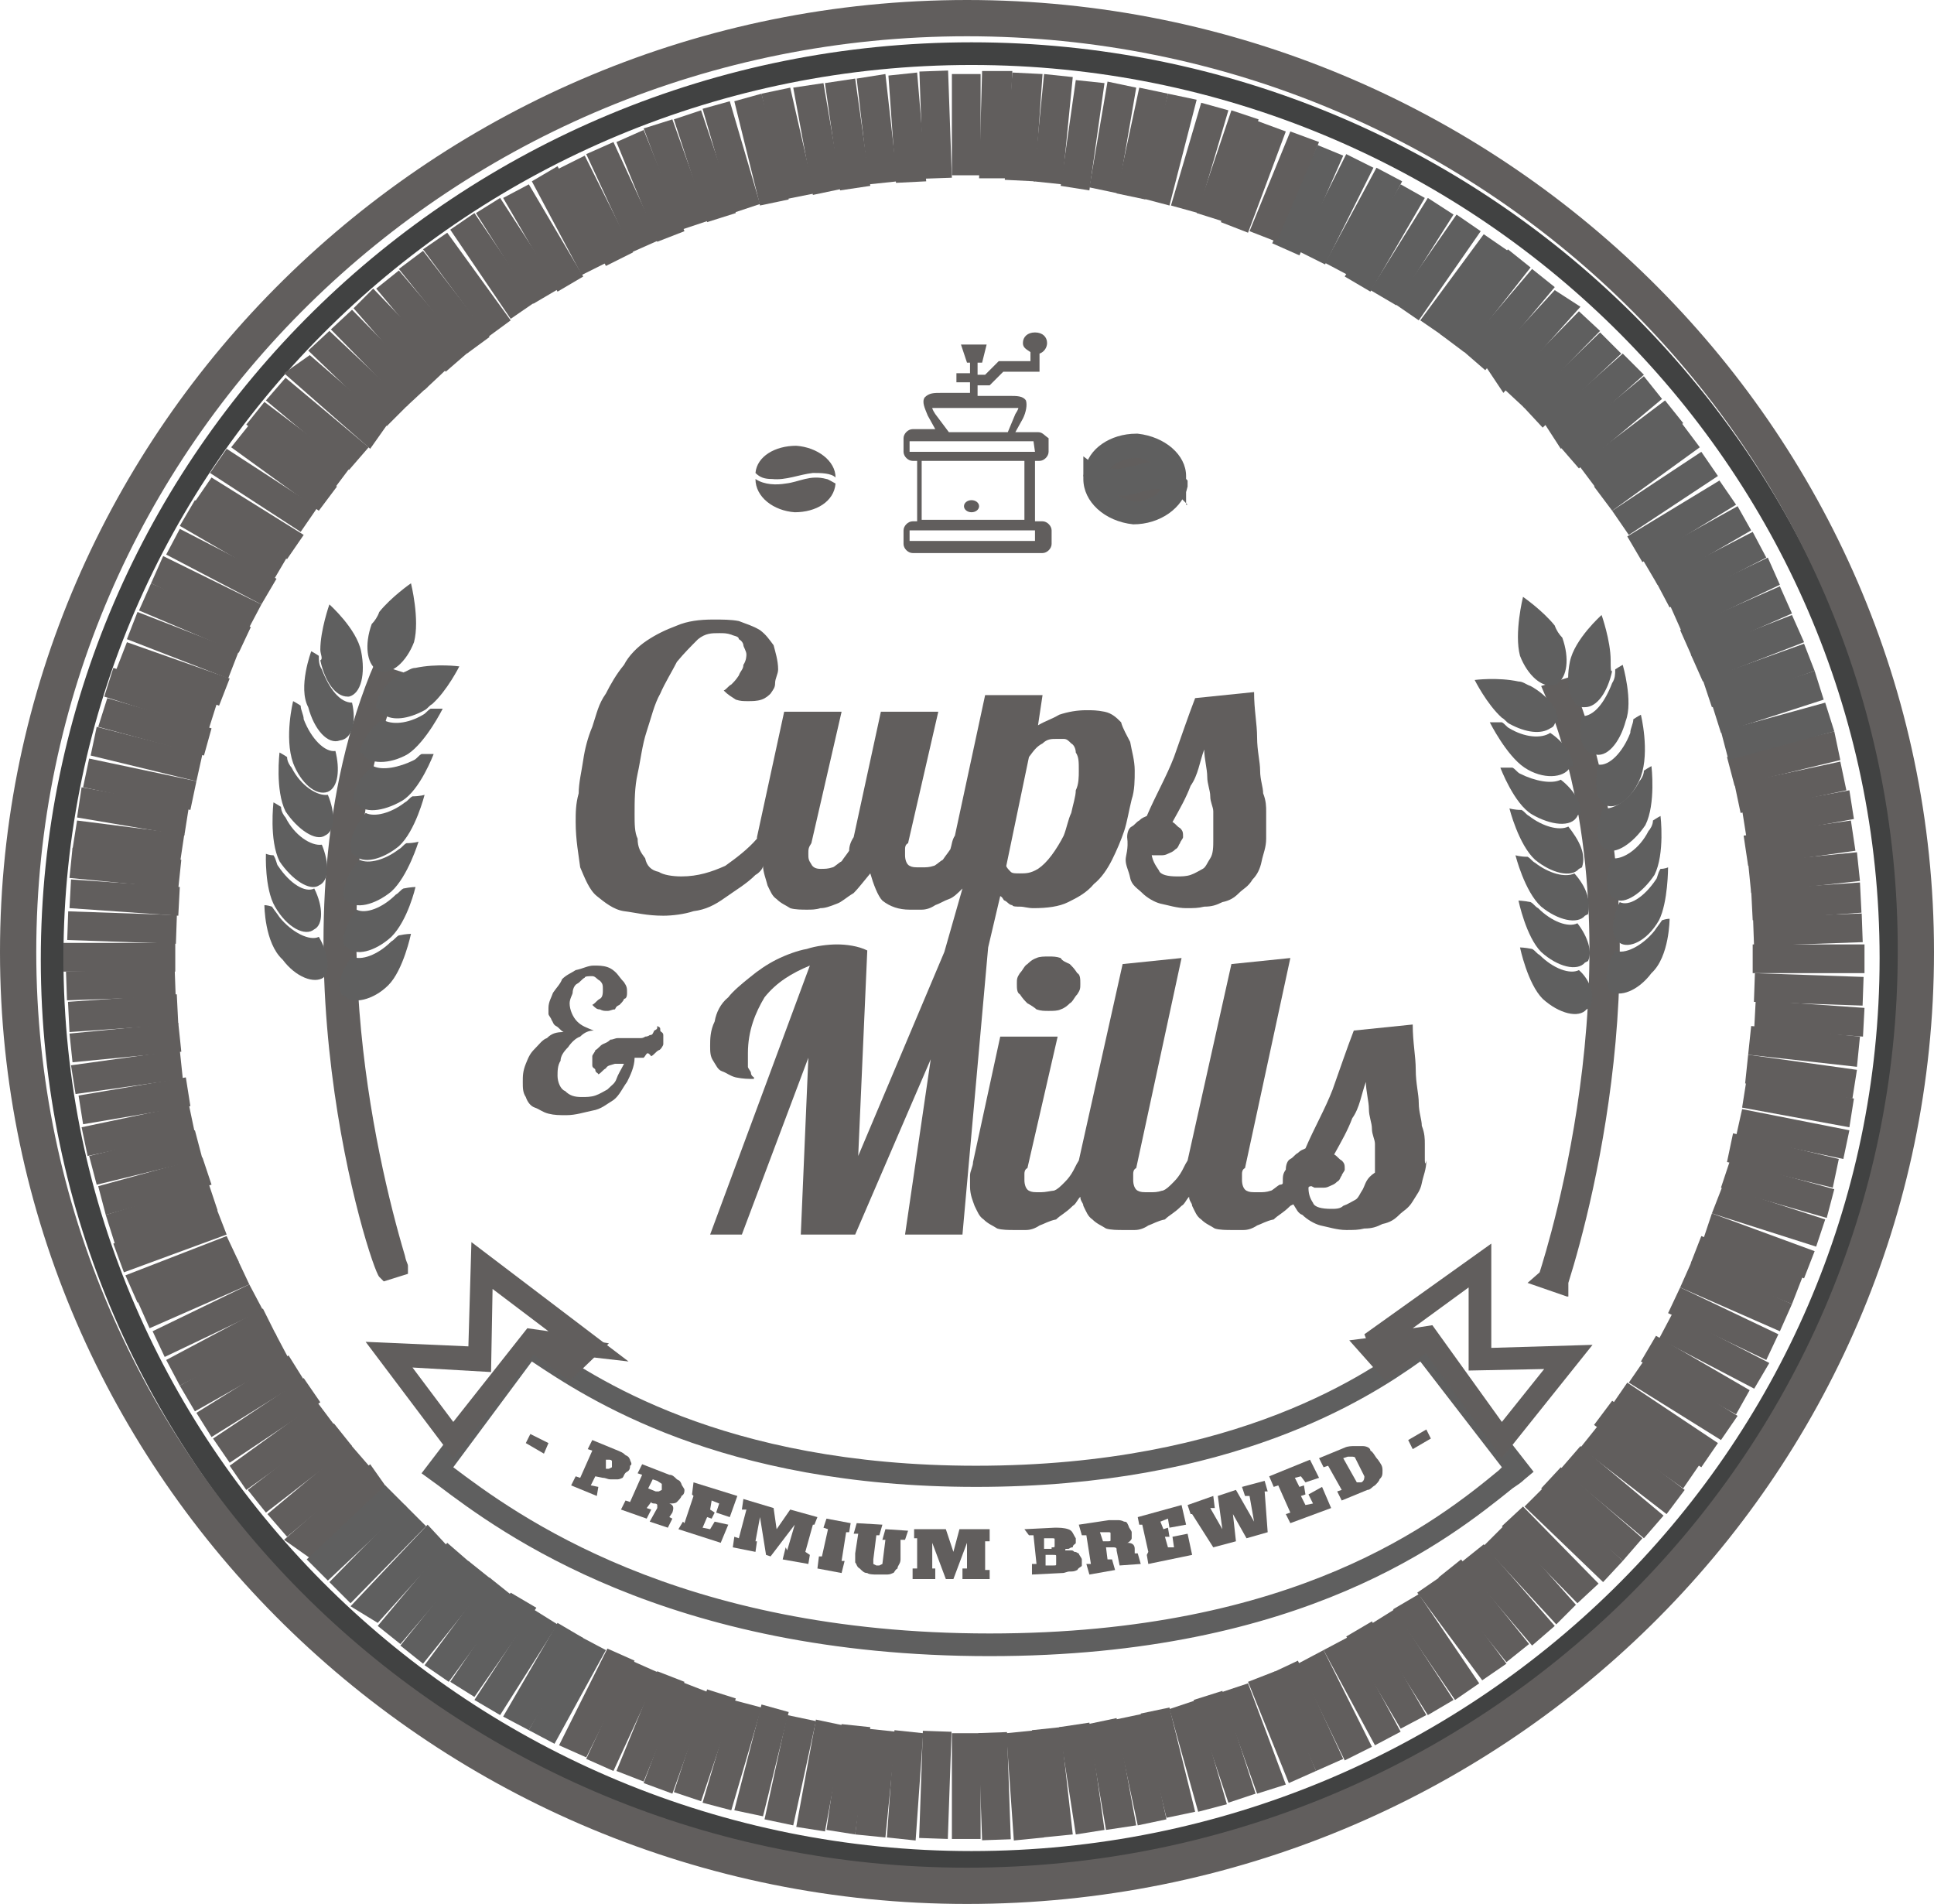 <?xml version="1.0" encoding="utf-8"?>
<!-- Generator: Adobe Illustrator 21.0.2, SVG Export Plug-In . SVG Version: 6.00 Build 0)  -->
<svg version="1.1" id="Layer_1" xmlns="http://www.w3.org/2000/svg" xmlns:xlink="http://www.w3.org/1999/xlink" x="0px" y="0px"
	 viewBox="0 0 128 126" style="enable-background:new 0 0 128 126;" xml:space="preserve">
<style type="text/css">
	.st0{fill:#414242;}
	.st1{fill:#615E5D;}
	.st2{fill:#5F5F5F;}
</style>
<g>
	<path class="st0" d="M64.3,124.1c-34,0-61.6-27.2-61.6-60.6C2.7,30,30.3,2.8,64.3,2.8s61.6,27.2,61.6,60.6
		C125.9,96.9,98.3,124.1,64.3,124.1z M64.3,4.3C31.2,4.3,4.2,30.8,4.2,63.4s27,59.1,60.1,59.1c33.1,0,60.1-26.5,60.1-59.1
		S97.4,4.3,64.3,4.3z"/>
</g>
<g>
	<path class="st1" d="M52,32c-0.6,0.1-1.4,0.1-2-0.3c0,1.2,1.2,2.1,2.6,2.2c1.4,0,2.6-0.7,2.7-1.9c-0.2-0.1-0.5-0.3-0.6-0.3
		C53.6,31.4,52.9,31.9,52,32z"/>
</g>
<g>
	<path class="st1" d="M52.7,29.5c-1.4,0-2.6,0.7-2.7,1.8c0.3,0.3,0.6,0.4,1.1,0.4c0.9,0.1,1.8-0.3,2.7-0.4c0.5,0,1.2,0,1.5,0.3
		C55.3,30.5,54.1,29.6,52.7,29.5z"/>
</g>
<g>
	<rect x="63" y="4.9" class="st1" width="1.9" height="6.7"/>
</g>
<g>
	
		<rect x="61" y="4.7" transform="matrix(0.999 -3.521982e-02 3.521982e-02 0.999 -0.254 2.188)" class="st1" width="1.9" height="7.1"/>
</g>
<g>
	<polygon class="st1" points="59.3,12.1 58.8,5 60.7,4.8 61.3,12 	"/>
</g>
<g>
	<polygon class="st1" points="57.5,12.2 56.7,5.2 58.6,4.9 59.4,12 	"/>
</g>
<g>
	<polygon class="st1" points="55.6,12.6 54.6,5.5 56.6,5.2 57.6,12.3 	"/>
</g>
<g>
	<polygon class="st1" points="53.8,12.9 52.5,5.8 54.5,5.5 55.7,12.5 	"/>
</g>
<g>
	<polygon class="st1" points="51.9,13.2 50.4,6.2 52.3,5.8 53.9,12.8 	"/>
</g>
<g>
	<polygon class="st1" points="50.3,13.6 48.6,6.7 50.4,6.2 52.2,13.2 	"/>
</g>
<g>
	<polygon class="st1" points="48.5,14.1 46.5,7.2 48.3,6.7 50.3,13.5 	"/>
</g>
<g>
	<polygon class="st1" points="46.8,14.7 44.6,7.9 46.4,7.3 48.7,14.1 	"/>
</g>
<g>
	<polygon class="st1" points="45.1,15.2 42.6,8.5 44.5,7.9 46.9,14.6 	"/>
</g>
<g>
	<polygon class="st1" points="43.5,16 40.8,9.4 42.6,8.6 45.3,15.3 	"/>
</g>
<g>
	<polygon class="st1" points="41.8,16.7 38.8,10.2 40.6,9.4 43.6,15.9 	"/>
</g>
<g>
	<polygon class="st1" points="40.1,17.6 36.9,11.2 38.7,10.3 41.9,16.7 	"/>
</g>
<g>
	<polygon class="st1" points="38.5,18.2 35.2,12 36.9,11 40.3,17.3 	"/>
</g>
<g>
	<polygon class="st1" points="36.9,19.3 33.3,13.1 35,12.2 38.6,18.3 	"/>
</g>
<g>
	<polygon class="st1" points="35.3,20.1 31.5,14.1 33.1,13.1 37,19.1 	"/>
</g>
<g>
	<polygon class="st1" points="33.8,21.1 29.8,15.2 31.4,14.1 35.4,20 	"/>
</g>
<g>
	<polygon class="st1" points="32.3,22.3 28,16.5 29.6,15.4 33.8,21.2 	"/>
</g>
<g>
	<polygon class="st1" points="30.9,23.4 26.4,17.8 28,16.6 32.4,22.3 	"/>
</g>
<g>
	<polygon class="st1" points="29.5,24.6 24.9,19.1 26.4,17.9 31,23.3 	"/>
</g>
<g>
	<polygon class="st1" points="28.1,25.8 23.4,20.4 24.7,19.1 29.7,24.3 	"/>
</g>
<g>
	<polygon class="st1" points="26.9,26.9 21.9,21.8 23.3,20.5 28.3,25.6 	"/>
</g>
<g>
	<polygon class="st1" points="25.6,28.2 20.4,23.2 21.8,21.9 27,26.8 	"/>
</g>
<g>
	<polygon class="st1" points="24.5,29.7 18.8,24.7 20.5,23.5 25.7,28 	"/>
</g>
<g>
	<polygon class="st1" points="23.1,31.1 17.6,26.5 18.9,25 24.4,29.6 	"/>
</g>
<g>
	<polygon class="st1" points="22,32.5 16.3,28.1 17.5,26.6 23.2,30.9 	"/>
</g>
<g>
	<polygon class="st1" points="21.1,33.8 15.3,29.6 16.5,28.1 22.3,32.2 	"/>
</g>
<g>
	<polygon class="st1" points="19.9,35.2 13.9,31.3 15,29.7 21,33.6 	"/>
</g>
<g>
	<polygon class="st1" points="19,37 12.9,33.2 14,31.6 20.1,35.4 	"/>
</g>
<g>
	<polygon class="st1" points="18.1,38.4 11.9,34.8 12.9,33.1 19.1,36.7 	"/>
</g>
<g>
	<polygon class="st1" points="17.3,40 11,36.7 11.9,35 18.3,38.3 	"/>
</g>
<g>
	<polygon class="st1" points="16.4,41.7 10,38.6 10.8,36.8 17.3,40 	"/>
</g>
<g>
	<polygon class="st1" points="15.8,43.2 9.2,40.4 10,38.6 16.6,41.5 	"/>
</g>
<g>
	<polygon class="st1" points="15.1,44.9 8.4,42.3 9.1,40.5 15.8,43.1 	"/>
</g>
<g>
	<polygon class="st1" points="14.5,46.7 7.7,44.3 8.4,42.5 15.2,44.9 	"/>
</g>
<g>
	<polygon class="st1" points="13.8,48.3 6.9,46.1 7.5,44.2 14.4,46.4 	"/>
</g>
<g>
	<polygon class="st1" points="13.5,50 6.5,48.1 7.1,46.2 14,48.2 	"/>
</g>
<g>
	<polygon class="st1" points="13,51.7 6,50 6.4,48.1 13.4,49.9 	"/>
</g>
<g>
	<polygon class="st1" points="12.6,53.6 5.5,52.1 5.9,50.2 13,51.7 	"/>
</g>
<g>
	<polygon class="st1" points="12.2,55.3 5.1,54.1 5.4,52.1 12.5,53.4 	"/>
</g>
<g>
	<polygon class="st1" points="11.9,57.2 4.8,56.2 5.1,54.3 12.2,55.2 	"/>
</g>
<g>
	<polygon class="st1" points="11.8,58.8 4.6,58.1 4.8,56.1 12,56.9 	"/>
</g>
<g>
	<polygon class="st1" points="11.8,60.6 4.6,60.1 4.7,58.2 11.9,58.7 	"/>
</g>
<g>
	
		<rect x="7.1" y="57.7" transform="matrix(3.457179e-02 -0.999 0.999 3.457179e-02 -53.439 67.306)" class="st1" width="1.9" height="7.2"/>
</g>
<g>
	<rect x="4.2" y="62.4" class="st1" width="7.4" height="1.9"/>
</g>
<g>
	
		<rect x="4.4" y="64.2" transform="matrix(0.999 -3.526032e-02 3.526032e-02 0.999 -2.292 0.322)" class="st1" width="7.2" height="1.9"/>
</g>
<g>
	<polygon class="st1" points="4.6,68.3 4.5,66.3 11.7,65.8 11.8,67.8 	"/>
</g>
<g>
	<polygon class="st1" points="4.8,70.3 4.6,68.4 11.8,67.7 12,69.6 	"/>
</g>
<g>
	<polygon class="st1" points="5,72.4 4.7,70.5 11.9,69.5 12.1,71.4 	"/>
</g>
<g>
	<polygon class="st1" points="5.5,74.4 5.2,72.5 12.3,71.3 12.6,73.2 	"/>
</g>
<g>
	<polygon class="st1" points="5.8,76.5 5.4,74.6 12.5,73.1 12.9,75 	"/>
</g>
<g>
	<polygon class="st1" points="6.4,78.4 5.9,76.5 12.9,74.8 13.4,76.7 	"/>
</g>
<g>
	<polygon class="st1" points="7,80.4 6.5,78.5 13.4,76.6 14,78.4 	"/>
</g>
<g>
	<polygon class="st1" points="7.6,82.3 7,80.4 13.8,78.3 14.4,80.1 	"/>
</g>
<g>
	<polygon class="st1" points="8.2,84.2 7.5,82.3 14.3,79.9 15,81.7 	"/>
</g>
<g>
	<polygon class="st1" points="9.1,86.2 8.3,84.4 15,81.8 15.8,83.5 	"/>
</g>
<g>
	<polygon class="st1" points="9.9,87.9 9.1,86.1 15.7,83.3 16.5,85 	"/>
</g>
<g>
	<polygon class="st1" points="10.9,89.8 10.1,88.1 16.5,85 17.4,86.7 	"/>
</g>
<g>
	<polygon class="st1" points="11.9,91.7 11,90 17.4,86.6 18.3,88.4 	"/>
</g>
<g>
	<polygon class="st1" points="12.9,93.4 11.9,91.7 18.2,88.2 19.1,89.9 	"/>
</g>
<g>
	<polygon class="st1" points="14,95.1 13,93.5 19.1,89.7 20.1,91.3 	"/>
</g>
<g>
	<polygon class="st1" points="15.2,96.8 14.1,95.2 20.1,91.2 21.2,92.8 	"/>
</g>
<g>
	<polygon class="st1" points="16.3,98.6 15.2,97 21,92.8 22.2,94.4 	"/>
</g>
<g>
	<polygon class="st1" points="17.6,100.1 16.4,98.6 22.1,94.2 23.3,95.7 	"/>
</g>
<g>
	<polygon class="st1" points="19,101.7 17.7,100.2 23.2,95.6 24.5,97.1 	"/>
</g>
<g>
	<polygon class="st1" points="20.5,103.1 18.8,101.9 24.5,96.9 25.7,98.6 	"/>
</g>
<g>
	<polygon class="st2" points="21.7,104.6 20.3,103.2 25.5,98.3 26.9,99.7 	"/>
</g>
<g>
	<polygon class="st2" points="23.2,106.1 21.8,104.7 26.8,99.6 28.2,101 	"/>
</g>
<g>
	<polygon class="st2" points="25,107.4 23.2,106.3 28.3,100.9 29.6,102.3 	"/>
</g>
<g>
	<polygon class="st2" points="26.5,108.8 25,107.6 29.6,102.1 31.1,103.4 	"/>
</g>
<g>
	<polygon class="st2" points="28,110.1 26.5,108.9 31,103.3 32.5,104.5 	"/>
</g>
<g>
	<polygon class="st2" points="29.7,111.3 28.1,110.2 32.4,104.4 33.9,105.6 	"/>
</g>
<g>
	<polygon class="st2" points="31.4,112.3 29.8,111.3 33.8,105.4 35.5,106.4 	"/>
</g>
<g>
	<polygon class="st2" points="33.1,113.5 31.4,112.5 35.3,106.5 36.9,107.5 	"/>
</g>
<g>
	<polygon class="st2" points="35,114.5 33.3,113.6 36.9,107.4 38.6,108.4 	"/>
</g>
<g>
	<polygon class="st2" points="36.7,115.4 35,114.5 38.4,108.3 40.1,109.2 	"/>
</g>
<g>
	<polygon class="st1" points="38.8,116.3 37,115.5 40.2,109.1 42,109.9 	"/>
</g>
<g>
	<polygon class="st1" points="40.6,117.2 38.8,116.4 41.8,109.9 43.6,110.7 	"/>
</g>
<g>
	<polygon class="st1" points="42.6,117.9 40.8,117.2 43.5,110.6 45.3,111.3 	"/>
</g>
<g>
	<polygon class="st1" points="44.5,118.7 42.6,118 45.1,111.3 46.9,112 	"/>
</g>
<g>
	<polygon class="st1" points="46.4,119.2 44.6,118.6 46.8,111.8 48.7,112.4 	"/>
</g>
<g>
	<polygon class="st1" points="48.4,119.8 46.5,119.3 48.5,112.5 50.4,113 	"/>
</g>
<g>
	<polygon class="st1" points="50.5,120.2 48.6,119.8 50.4,112.8 52.2,113.3 	"/>
</g>
<g>
	<polygon class="st1" points="52.5,120.8 50.6,120.4 52.1,113.5 54,113.9 	"/>
</g>
<g>
	<polygon class="st1" points="54.6,121.2 52.7,120.9 54,113.8 55.9,114.2 	"/>
</g>
<g>
	<polygon class="st1" points="56.6,121.4 54.7,121.1 55.7,114.1 57.6,114.3 	"/>
</g>
<g>
	<polygon class="st1" points="58.6,121.6 56.6,121.4 57.4,114.4 59.3,114.6 	"/>
</g>
<g>
	<polygon class="st1" points="60.6,121.8 58.7,121.6 59.2,114.5 61.1,114.7 	"/>
</g>
<g>
	
		<rect x="58.5" y="117.1" transform="matrix(3.461779e-02 -0.999 0.999 3.461779e-02 -58.175 176.021)" class="st1" width="7.1" height="1.9"/>
</g>
<g>
	<rect x="63" y="114.7" class="st1" width="1.9" height="7"/>
</g>
<g>
	
		<rect x="64.9" y="114.7" transform="matrix(0.999 -3.528343e-02 3.528343e-02 0.999 -4.133 2.398)" class="st1" width="1.9" height="7.1"/>
</g>
<g>
	<polygon class="st1" points="67.1,121.8 66.6,114.7 68.6,114.5 69.1,121.6 	"/>
</g>
<g>
	<polygon class="st1" points="69,121.6 68.3,114.5 70.2,114.3 71,121.4 	"/>
</g>
<g>
	<polygon class="st1" points="71.2,121.4 70.1,114.3 72.1,114 73.1,121.1 	"/>
</g>
<g>
	<polygon class="st1" points="73.2,121.1 72,114.1 73.9,113.7 75.2,120.8 	"/>
</g>
<g>
	<polygon class="st1" points="75.3,120.8 73.8,113.8 75.7,113.4 77.2,120.4 	"/>
</g>
<g>
	<polygon class="st1" points="77.2,120.3 75.5,113.4 77.4,113 79.1,119.9 	"/>
</g>
<g>
	<polygon class="st1" points="79.3,119.9 77.4,113.1 79.2,112.5 81.2,119.4 	"/>
</g>
<g>
	<polygon class="st1" points="81.3,119.3 79,112.5 80.9,111.9 83.1,118.7 	"/>
</g>
<g>
	<polygon class="st1" points="83.2,118.7 80.8,112 82.6,111.4 85.1,118.1 	"/>
</g>
<g>
	<polygon class="st1" points="85.3,118 82.6,111.3 84.4,110.6 87.1,117.2 	"/>
</g>
<g>
	<polygon class="st1" points="87.1,117.2 84.2,110.7 85.9,109.9 88.9,116.4 	"/>
</g>
<g>
	<polygon class="st1" points="89,116.5 85.9,110.1 87.6,109.2 90.8,115.6 	"/>
</g>
<g>
	<polygon class="st1" points="91,115.5 87.6,109.2 89.3,108.3 92.7,114.6 	"/>
</g>
<g>
	<polygon class="st1" points="92.7,114.4 89.1,108.3 90.8,107.3 94.4,113.5 	"/>
</g>
<g>
	<polygon class="st1" points="94.5,113.5 90.7,107.5 92.3,106.5 96.2,112.5 	"/>
</g>
<g>
	<polygon class="st1" points="96.3,112.5 92.2,106.5 93.9,105.5 97.9,111.4 	"/>
</g>
<g>
	<polygon class="st1" points="98.1,111.2 93.8,105.4 95.4,104.3 99.7,110.1 	"/>
</g>
<g>
	<polygon class="st1" points="99.7,110 95.2,104.4 96.7,103.2 101.2,108.8 	"/>
</g>
<g>
	<polygon class="st1" points="101.4,108.9 96.7,103.4 98.2,102.2 102.9,107.6 	"/>
</g>
<g>
	<polygon class="st1" points="103,107.5 98.2,102.3 99.6,100.9 104.3,106.2 	"/>
</g>
<g>
	<polygon class="st1" points="104.4,106.1 99.4,101 100.8,99.7 105.8,104.8 	"/>
</g>
<g>
	<polygon class="st1" points="106.1,104.7 100.9,99.7 102.2,98.4 107.4,103.3 	"/>
</g>
<g>
	<polygon class="st1" points="107.4,103.3 102,98.5 103.3,97.1 108.7,101.8 	"/>
</g>
<g>
	<polygon class="st1" points="108.8,101.8 103.3,97.2 104.6,95.7 110.1,100.3 	"/>
</g>
<g>
	<polygon class="st1" points="110.3,100.2 104.6,95.8 105.8,94.3 111.5,98.6 	"/>
</g>
<g>
	<polygon class="st1" points="111.4,98.5 105.5,94.3 106.7,92.7 112.5,96.9 	"/>
</g>
<g>
	<polygon class="st1" points="112.6,97.1 106.6,93.1 107.7,91.5 113.7,95.5 	"/>
</g>
<g>
	<polygon class="st1" points="113.9,95.3 107.8,91.5 108.9,89.9 115,93.7 	"/>
</g>
<g>
	<polygon class="st1" points="114.9,93.6 108.6,90.1 109.6,88.4 115.8,92 	"/>
</g>
<g>
	<polygon class="st1" points="116.1,91.9 109.8,88.6 110.7,86.9 117.1,90.2 	"/>
</g>
<g>
	<polygon class="st1" points="116.9,90 110.4,86.9 111.2,85.2 117.7,88.3 	"/>
</g>
<g>
	<polygon class="st1" points="117.8,88.1 111.2,85.2 112,83.4 118.6,86.3 	"/>
</g>
<g>
	<polygon class="st1" points="118.6,86.3 111.9,83.6 112.6,81.8 119.3,84.5 	"/>
</g>
<g>
	<polygon class="st1" points="119.4,84.6 112.7,82.1 113.3,80.3 120.1,82.8 	"/>
</g>
<g>
	<polygon class="st1" points="120.2,82.5 113.3,80.3 114,78.5 120.8,80.7 	"/>
</g>
<g>
	<polygon class="st1" points="120.9,80.6 113.9,78.6 114.5,76.8 121.4,78.7 	"/>
</g>
<g>
	<polygon class="st1" points="121.3,78.6 114.3,76.9 114.7,75 121.7,76.7 	"/>
</g>
<g>
	<polygon class="st1" points="122,76.7 114.9,75.2 115.3,73.4 122.4,74.8 	"/>
</g>
<g>
	<polygon class="st1" points="122.4,74.6 115.3,73.3 115.6,71.4 122.7,72.7 	"/>
</g>
<g>
	<polygon class="st1" points="122.6,72.7 115.5,71.7 115.7,69.8 122.9,70.8 	"/>
</g>
<g>
	<polygon class="st1" points="122.9,70.6 115.7,69.8 115.9,67.9 123.1,68.6 	"/>
</g>
<g>
	<polygon class="st1" points="123.3,68.6 116.1,68.1 116.2,66.2 123.4,66.7 	"/>
</g>
<g>
	
		<rect x="118.7" y="61.8" transform="matrix(3.450888e-02 -0.999 0.999 3.450888e-02 50.247 182.75)" class="st1" width="1.9" height="7.2"/>
</g>
<g>
	<rect x="116" y="62.5" class="st1" width="7.4" height="1.9"/>
</g>
<g>
	
		<rect x="116.1" y="60.6" transform="matrix(0.999 -3.526032e-02 3.526032e-02 0.999 -2.098 4.26)" class="st1" width="7.2" height="1.9"/>
</g>
<g>
	<polygon class="st1" points="116,60.9 115.9,58.9 123.1,58.4 123.2,60.4 	"/>
</g>
<g>
	<polygon class="st1" points="115.9,59.1 115.7,57.1 122.9,56.4 123.1,58.3 	"/>
</g>
<g>
	<polygon class="st1" points="115.7,57.3 115.4,55.3 122.5,54.3 122.8,56.3 	"/>
</g>
<g>
	<polygon class="st1" points="115.6,55.5 115.3,53.6 122.4,52.3 122.7,54.2 	"/>
</g>
<g>
	<polygon class="st1" points="115.2,53.8 114.8,51.9 121.8,50.4 122.2,52.3 	"/>
</g>
<g>
	<polygon class="st1" points="114.8,52 114.3,50.1 121.4,48.4 121.8,50.3 	"/>
</g>
<g>
	<polygon class="st2" points="114.4,50.3 113.9,48.4 120.8,46.5 121.4,48.4 	"/>
</g>
<g>
	<polygon class="st2" points="113.9,48.5 113.3,46.6 120.1,44.4 120.7,46.3 	"/>
</g>
<g>
	<polygon class="st2" points="113.3,46.8 112.7,45 119.4,42.6 120.1,44.4 	"/>
</g>
<g>
	<polygon class="st2" points="112.7,45.1 111.9,43.3 118.6,40.7 119.4,42.5 	"/>
</g>
<g>
	<polygon class="st2" points="112.2,42.1 117.4,39.8 117.6,40.2 112.4,42.5 	"/>
	<polygon class="st2" points="112,43.5 111.2,41.7 117.8,38.8 118.6,40.6 	"/>
</g>
<g>
	<polygon class="st2" points="111.5,40.4 116.6,37.9 116.8,38.3 111.7,40.8 	"/>
	<polygon class="st2" points="111.3,41.8 110.5,40 117,36.9 117.8,38.7 	"/>
</g>
<g>
	<polygon class="st2" points="110.6,38.9 115.7,36.2 115.9,36.6 110.8,39.2 	"/>
	<polygon class="st2" points="110.5,40.2 109.6,38.5 116,35.2 116.9,36.9 	"/>
</g>
<g>
	<polygon class="st2" points="109.7,37.3 114.7,34.5 114.9,34.9 110,37.7 	"/>
	<polygon class="st2" points="109.7,38.7 108.7,37 115,33.5 115.9,35.1 	"/>
</g>
<g>
	<polygon class="st2" points="108.7,37.2 107.7,35.5 113.8,31.8 114.9,33.4 	"/>
</g>
<g>
	<polygon class="st2" points="107.8,35.4 106.7,33.8 112.6,29.9 113.7,31.5 	"/>
</g>
<g>
	<polygon class="st2" points="106.7,33.8 105.5,32.2 111.3,28 112.5,29.6 	"/>
</g>
<g>
	<polygon class="st2" points="105.7,32.4 104.5,30.8 110.2,26.5 111.4,28 	"/>
</g>
<g>
	<polygon class="st2" points="104.5,31 103.2,29.5 108.8,24.9 110,26.4 	"/>
</g>
<g>
	<polygon class="st2" points="103.3,29.7 102.2,28 107.4,23.4 108.8,24.8 	"/>
</g>
<g>
	<polygon class="st2" points="102.1,28.3 100.8,26.9 105.9,22 107.3,23.4 	"/>
</g>
<g>
	<polygon class="st2" points="100.9,27 99.5,25.7 104.5,20.6 105.9,21.9 	"/>
</g>
<g>
	<polygon class="st2" points="99.5,26 98.3,24.2 102.9,19.2 104.6,20.3 	"/>
</g>
<g>
	<polygon class="st2" points="98.3,24.5 96.8,23.2 101.4,17.8 102.9,19 	"/>
</g>
<g>
	<polygon class="st2" points="96.9,23.3 95.3,22.1 99.8,16.5 101.3,17.7 	"/>
</g>
<g>
	<polygon class="st2" points="95.6,22.3 94,21.2 98.2,15.5 99.8,16.6 	"/>
</g>
<g>
	<polygon class="st2" points="93.9,21.2 92.3,20.1 96.4,14.2 98,15.3 	"/>
</g>
<g>
	<polygon class="st2" points="92.4,20.2 90.7,19.2 94.5,13.1 96.2,14.2 	"/>
</g>
<g>
	<polygon class="st2" points="90.7,19.3 89,18.3 92.7,12.2 94.3,13.1 	"/>
</g>
<g>
	<polygon class="st2" points="89.4,18.3 87.7,17.4 91.1,11.1 92.8,12 	"/>
</g>
<g>
	<polygon class="st2" points="87.7,17.5 85.9,16.6 89.1,10.2 90.9,11.1 	"/>
</g>
<g>
	<polygon class="st2" points="86,16.9 84.2,16.1 87.2,9.6 88.9,10.3 	"/>
</g>
<g>
	<polygon class="st1" points="84.5,16 82.7,15.3 85.4,8.7 87.3,9.4 	"/>
</g>
<g>
	<polygon class="st1" points="82.6,15.4 80.8,14.7 83.2,8 85.1,8.7 	"/>
</g>
<g>
	<polygon class="st1" points="81.1,14.7 79.2,14.1 81.5,7.3 83.3,7.9 	"/>
</g>
<g>
	<polygon class="st1" points="79.3,14.1 77.5,13.6 79.5,6.8 81.3,7.3 	"/>
</g>
<g>
	<polygon class="st1" points="77.4,13.6 75.5,13.1 77.3,6.2 79.2,6.6 	"/>
</g>
<g>
	<polygon class="st1" points="75.8,13.2 73.9,12.8 75.4,5.8 77.3,6.2 	"/>
</g>
<g>
	<polygon class="st1" points="74,12.8 72.1,12.4 73.3,5.4 75.2,5.8 	"/>
</g>
<g>
	<polygon class="st1" points="72.1,12.6 70.2,12.3 71.2,5.3 73.1,5.5 	"/>
</g>
<g>
	<polygon class="st1" points="70.3,12.2 68.4,12 69.1,4.9 71,5.1 	"/>
</g>
<g>
	<polygon class="st1" points="68.5,12 66.5,11.9 67,4.8 69,4.9 	"/>
</g>
<g>
	<polygon class="st1" points="66.7,11.8 64.8,11.8 65,4.7 67,4.7 	"/>
</g>
<g>
	<path class="st1" d="M64,2.4C30,2.4,2.4,29.5,2.4,63S30,123.6,64,123.6s61.6-27.1,61.6-60.6C125.7,29.5,98,2.4,64,2.4z M64,126
		C28.8,126,0,97.7,0,63S28.8,0,64,0s64,28.3,64,63C128,97.8,99.4,126,64,126z"/>
</g>
<g>
	<path class="st1" d="M42.6,70c-0.2,0-0.2,0-0.3,0s-0.2,0-0.3,0c0,0.6-0.3,1.2-0.5,1.6c-0.3,0.4-0.5,0.9-0.9,1.2
		c-0.5,0.3-0.8,0.6-1.4,0.7c-0.5,0.1-1.1,0.3-1.7,0.3c-0.5,0-0.8,0-1.2-0.1s-0.6-0.3-0.9-0.4c-0.3-0.1-0.5-0.4-0.6-0.7
		c-0.2-0.3-0.2-0.6-0.2-1s0-0.7,0.2-1.2s0.3-0.7,0.6-1c0.3-0.3,0.5-0.6,0.8-0.7c0.3-0.3,0.6-0.4,1.1-0.4l0,0
		c-0.2-0.1-0.3-0.3-0.5-0.4c-0.2-0.1-0.2-0.3-0.3-0.4c0-0.1-0.2-0.3-0.2-0.4c0-0.1,0-0.3,0-0.4c0-0.4,0.2-0.7,0.3-1
		c0.2-0.3,0.5-0.6,0.6-0.9c0.3-0.3,0.6-0.4,0.9-0.6c0.5-0.1,0.8-0.3,1.2-0.3c0.3,0,0.6,0,0.9,0.1c0.3,0.1,0.5,0.3,0.6,0.4
		s0.3,0.4,0.5,0.6c0.2,0.3,0.2,0.4,0.2,0.7c0,0.1,0,0.4-0.2,0.4c0,0.1-0.2,0.3-0.3,0.4c-0.2,0.1-0.2,0.1-0.3,0.3
		c-0.2,0-0.3,0.1-0.5,0.1c-0.2,0-0.3,0-0.5-0.1c-0.2,0-0.3-0.1-0.5-0.3c0.2-0.1,0.3-0.3,0.5-0.4c0.2-0.1,0.2-0.4,0.2-0.6
		c0-0.3,0-0.4-0.2-0.6c-0.2-0.1-0.3-0.3-0.5-0.3c-0.2,0-0.5,0-0.5,0.1c-0.2,0.1-0.3,0.3-0.5,0.4c-0.2,0.1-0.3,0.4-0.3,0.6
		c0,0.1-0.2,0.4-0.2,0.7c0,0.4,0.2,0.9,0.5,1.2c0.3,0.3,0.6,0.4,1.1,0.6l0,0c-0.3,0-0.6,0.1-0.9,0.4c-0.3,0.1-0.6,0.4-0.8,0.7
		c-0.3,0.3-0.5,0.6-0.5,0.9c-0.2,0.3-0.2,0.7-0.2,1c0,0.4,0.2,0.9,0.5,1c0.3,0.3,0.6,0.4,1.1,0.4c0.3,0,0.6,0,0.9-0.1
		c0.3-0.1,0.6-0.3,0.8-0.4c0.3-0.3,0.5-0.4,0.6-0.7s0.3-0.6,0.5-1c-0.2,0-0.2,0-0.3,0c-0.2,0-0.2,0-0.3,0c-0.3,0.1-0.5,0.1-0.6,0.3
		c-0.2,0.1-0.3,0.3-0.5,0.4l0,0c0-0.1-0.2-0.1-0.2-0.3c0-0.1-0.2-0.1-0.2-0.3c0-0.1,0-0.4,0-0.6c0-0.1,0.2-0.3,0.2-0.4
		c0.2-0.1,0.3-0.3,0.5-0.4c0.2-0.1,0.3-0.1,0.5-0.3c0.2,0,0.3-0.1,0.5-0.1c0.2,0,0.3,0,0.5,0c0.2,0,0.3,0,0.5,0s0.3,0,0.5,0
		c0.2,0,0.3-0.1,0.3-0.1c0.2,0,0.3-0.1,0.3-0.1c0.2,0,0.2-0.1,0.3-0.3c0.2-0.1,0.2-0.1,0.2-0.3l0,0c0.2,0.1,0.2,0.1,0.2,0.3
		c0,0.1,0.2,0.1,0.2,0.3c0,0.1,0,0.4,0,0.6c0,0.1-0.2,0.4-0.3,0.4c-0.2,0.1-0.3,0.3-0.5,0.4C42.8,69.5,42.8,69.8,42.6,70z"/>
</g>
<g>
	<path class="st1" d="M76.3,56.6c0.2,0,0.3,0,0.5,0c0.2,0,0.3,0,0.5-0.1c0.2-0.1,0.3-0.1,0.5-0.3c0.2-0.1,0.2-0.3,0.3-0.4
		c0-0.1,0.2-0.3,0.2-0.4c0-0.3,0-0.4-0.2-0.6c-0.2-0.1-0.3-0.3-0.5-0.4c0.5-0.9,0.9-1.6,1.2-2.4c0.5-0.7,0.6-1.6,0.9-2.4
		c0,0.6,0.2,1.3,0.2,1.8s0.2,0.9,0.2,1.3c0,0.4,0.2,0.7,0.2,1c0,0.3,0,0.6,0,0.7c0,0.1,0,0.4,0,0.6c0,0.1,0,0.4,0,0.6
		c0,0.4,0,0.9-0.2,1.2c-0.2,0.3-0.3,0.6-0.5,0.7c-0.2,0.1-0.5,0.3-0.8,0.4c-0.3,0.1-0.6,0.1-0.9,0.1c-0.6,0-1.1-0.1-1.2-0.4
		c-0.2-0.3-0.5-0.7-0.5-1.3C76,56.5,76.2,56.6,76.3,56.6z M74.5,56.9c0,0.4,0.2,0.7,0.3,1.2s0.5,0.7,0.8,1s0.8,0.6,1.2,0.7
		c0.5,0.1,1.1,0.3,1.7,0.3c0.5,0,0.8,0,1.2-0.1c0.5,0,0.8-0.1,1.2-0.3c0.5-0.1,0.8-0.3,1.1-0.6s0.6-0.4,0.9-0.9
		c0.3-0.3,0.5-0.7,0.6-1.2s0.3-0.9,0.3-1.5c0-0.3,0-0.6,0-0.9c0-0.3,0-0.6,0-0.9c0-0.3,0-0.7-0.2-1.2c0-0.4-0.2-0.9-0.2-1.5
		c0-0.6-0.2-1.3-0.2-2.2c0-0.9-0.2-1.8-0.2-3l-3.9,0.4c-0.5,1.3-0.9,2.5-1.4,3.9c-0.5,1.3-1.2,2.5-1.8,3.9c-0.2,0.1-0.3,0.1-0.5,0.3
		c-0.2,0.1-0.3,0.3-0.5,0.4c-0.2,0.1-0.3,0.4-0.3,0.7C74.7,56.2,74.5,56.6,74.5,56.9z"/>
</g>
<g>
	<path class="st1" d="M68.1,50.1c0.3-0.4,0.5-0.7,0.9-0.9c0.3-0.3,0.6-0.3,0.9-0.3c0.2,0,0.3,0,0.5,0c0.2,0,0.3,0.1,0.5,0.3
		c0.2,0.1,0.3,0.4,0.3,0.6c0.2,0.3,0.2,0.6,0.2,1.2c0,0.4,0,0.9-0.2,1.3c0,0.4-0.2,1-0.3,1.5c-0.2,0.4-0.3,1-0.5,1.5
		c-0.2,0.4-0.5,0.9-0.8,1.3c-0.3,0.4-0.6,0.7-0.9,0.9c-0.5,0.3-0.8,0.3-1.2,0.3c-0.3,0-0.5,0-0.6-0.1s-0.3-0.3-0.3-0.4L68.1,50.1z
		 M65.4,62.7l0.8-3.4c0.2,0.1,0.2,0.3,0.3,0.3c0.2,0.1,0.3,0.3,0.5,0.3C67,60,67.3,60,67.5,60c0.3,0,0.5,0.1,0.9,0.1
		c0.9,0,1.7-0.1,2.3-0.4c0.6-0.3,1.2-0.6,1.7-1.2c0.5-0.4,0.9-1,1.2-1.6c0.3-0.6,0.6-1.3,0.8-1.9c0.2-0.6,0.3-1.3,0.5-2.1
		c0.2-0.6,0.2-1.3,0.2-1.9c0-0.7-0.2-1.3-0.3-1.9c-0.2-0.4-0.5-0.9-0.6-1.3c-0.3-0.3-0.6-0.6-1.1-0.7c-0.5-0.1-0.8-0.1-1.2-0.1
		c-0.6,0-1.2,0.1-1.8,0.3c-0.5,0.3-0.9,0.4-1.4,0.7L69,46h-3.8l-2,9.3c-0.2,0.3-0.2,0.6-0.3,0.9c-0.2,0.3-0.3,0.4-0.5,0.7
		c-0.2,0.1-0.5,0.4-0.6,0.4c-0.3,0.1-0.5,0.1-0.8,0.1c-0.5,0-0.6,0-0.8-0.1s-0.3-0.4-0.3-0.7c0-0.1,0-0.3,0-0.4s0-0.3,0.2-0.4l2-8.7
		h-3.8l-1.8,8.3c-0.2,0.3-0.3,0.6-0.3,0.9c-0.2,0.3-0.3,0.4-0.5,0.7c-0.2,0.1-0.5,0.4-0.6,0.4c-0.3,0.1-0.5,0.1-0.8,0.1
		c-0.3,0-0.5-0.1-0.6-0.3c-0.2-0.3-0.2-0.4-0.2-0.7c0-0.3,0-0.4,0.2-0.7l2-8.7h-3.8l-1.8,8.3c0,0,0,0,0,0.1
		c-0.6,0.7-1.4,1.3-2.1,1.8c-0.9,0.4-1.8,0.7-2.9,0.7c-0.6,0-1.2-0.1-1.5-0.3c-0.5-0.1-0.8-0.4-0.9-0.9c-0.3-0.4-0.5-0.7-0.5-1.3
		c-0.2-0.4-0.2-1-0.2-1.6c0-0.9,0-1.8,0.2-2.7c0.2-0.9,0.3-1.9,0.6-2.8c0.3-0.9,0.5-1.8,0.9-2.5c0.3-0.7,0.8-1.5,1.1-2.1
		c0.5-0.6,0.9-1,1.4-1.5c0.5-0.4,0.9-0.4,1.4-0.4c0.3,0,0.5,0,0.8,0.1c0.2,0.1,0.5,0.1,0.5,0.3c0.2,0.1,0.3,0.3,0.3,0.4
		s0.2,0.4,0.2,0.6c0,0.1,0,0.4-0.2,0.7c0,0.3-0.2,0.4-0.3,0.7c-0.2,0.3-0.3,0.4-0.5,0.6c-0.2,0.1-0.3,0.3-0.5,0.4
		c0.3,0.3,0.5,0.4,0.8,0.6c0.3,0.1,0.5,0.1,0.8,0.1c0.3,0,0.6,0,0.9-0.1c0.3-0.1,0.5-0.3,0.6-0.4c0.2-0.3,0.3-0.4,0.3-0.7
		c0-0.3,0.2-0.6,0.2-0.9c0-0.6-0.2-1.2-0.3-1.6c-0.3-0.4-0.5-0.7-0.9-1c-0.5-0.3-0.9-0.4-1.4-0.6c-0.5-0.1-1.1-0.1-1.7-0.1
		c-0.9,0-1.7,0.1-2.4,0.4c-0.8,0.3-1.4,0.6-2,1c-0.6,0.4-1.2,1-1.5,1.6c-0.5,0.6-0.9,1.3-1.2,1.9c-0.5,0.7-0.6,1.3-0.9,2.2
		c-0.3,0.7-0.5,1.5-0.6,2.2s-0.3,1.5-0.3,2.2c-0.2,0.7-0.2,1.3-0.2,1.9c0,1.2,0.2,2.2,0.3,3c0.3,0.7,0.6,1.5,1.1,1.9
		c0.5,0.4,1.1,0.9,1.8,1c0.8,0.1,1.5,0.3,2.6,0.3c0.6,0,1.4-0.1,2-0.3c0.8-0.1,1.4-0.4,2.1-0.9s1.4-0.9,2-1.5
		c0.2-0.1,0.5-0.4,0.5-0.6c0,0.4,0.2,0.9,0.3,1.3c0.2,0.4,0.3,0.7,0.6,0.9c0.3,0.3,0.6,0.4,0.9,0.6c0.3,0.1,0.8,0.1,1.1,0.1
		c0.3,0,0.6,0,0.9-0.1c0.3,0,0.6-0.1,1.1-0.3c0.3-0.1,0.6-0.4,1.1-0.7c0.3-0.3,0.6-0.7,1.1-1.3c0.2,0.7,0.5,1.5,0.8,1.8
		c0.5,0.4,1.1,0.6,1.8,0.6c0.3,0,0.5,0,0.8,0c0.3,0,0.6-0.1,0.9-0.3c0.3-0.1,0.6-0.3,0.9-0.4c0.3-0.1,0.6-0.4,0.9-0.7L62.5,63
		l-5.7,13.5l0.6-13.6c-0.6-0.3-1.4-0.4-2-0.4c-0.6,0-1.4,0.1-2,0.3c-0.6,0.1-1.4,0.4-2,0.7c-0.6,0.3-1.2,0.7-1.8,1.2
		c-0.5,0.4-1.1,0.9-1.4,1.3c-0.5,0.4-0.8,1-0.9,1.6c-0.3,0.6-0.3,1.2-0.3,1.6s0,0.7,0.2,1s0.3,0.6,0.6,0.7c0.3,0.1,0.5,0.3,0.9,0.4
		c0.5,0.1,0.8,0.1,1.2,0.1v-0.1c0,0-0.2-0.1-0.2-0.3c0-0.1-0.2-0.3-0.2-0.4s0-0.4,0-0.9c0-1.5,0.5-2.7,1.1-3.7c0.8-1,1.8-1.6,3-2.1
		l-6.6,17.8h2.1l4.4-11.7l-0.5,11.7h3.6l5-11.6l-1.7,11.6h3.8L65.4,62.7z"/>
</g>
<g>
	<path class="st1" d="M70.2,63.4c-0.3-0.1-0.5-0.1-0.8-0.1c-0.3,0-0.6,0-0.8,0.1c-0.3,0.1-0.5,0.3-0.6,0.4c-0.2,0.1-0.3,0.4-0.5,0.6
		c-0.2,0.3-0.2,0.4-0.2,0.7c0,0.3,0,0.6,0.2,0.7c0.2,0.3,0.3,0.4,0.5,0.6c0.2,0.1,0.5,0.3,0.6,0.4c0.3,0.1,0.5,0.1,0.8,0.1
		c0.3,0,0.6,0,0.8-0.1c0.3-0.1,0.5-0.3,0.6-0.4c0.2-0.1,0.3-0.4,0.5-0.6c0.2-0.3,0.2-0.4,0.2-0.7c0-0.3,0-0.6-0.2-0.7
		c-0.2-0.3-0.3-0.4-0.5-0.6C70.6,63.7,70.3,63.6,70.2,63.4z"/>
</g>
<g>
	<path class="st1" d="M90.2,78.7c-0.2,0.3-0.3,0.6-0.5,0.7c-0.2,0.1-0.5,0.3-0.8,0.4C88.7,80,88.4,80,88.1,80
		c-0.6,0-1.1-0.1-1.2-0.4c-0.2-0.3-0.3-0.6-0.3-1c0,0,0-0.1,0.2-0.1l0.2,0.1c0.2,0,0.3,0,0.5,0c0.2,0,0.3,0,0.5-0.1
		c0.2-0.1,0.3-0.1,0.5-0.3c0.2-0.1,0.2-0.3,0.3-0.4c0-0.1,0.2-0.3,0.2-0.4c0-0.3,0-0.4-0.2-0.6c-0.2-0.1-0.3-0.3-0.5-0.4
		c0.5-0.9,0.9-1.6,1.2-2.4c0.5-0.7,0.6-1.6,0.9-2.4c0,0.6,0.2,1.3,0.2,1.8s0.2,0.9,0.2,1.3c0,0.4,0.2,0.7,0.2,1c0,0.3,0,0.6,0,0.7
		c0,0.1,0,0.4,0,0.6c0,0.1,0,0.4,0,0.6C90.4,78,90.4,78.3,90.2,78.7z M94.3,76.6c0-0.3,0-0.6,0-0.9c0-0.3,0-0.7-0.2-1.2
		c0-0.4-0.2-0.9-0.2-1.5c0-0.6-0.2-1.3-0.2-2.2s-0.2-1.8-0.2-3l-3.9,0.4c-0.5,1.3-0.9,2.5-1.4,3.9c-0.5,1.3-1.2,2.5-1.8,3.9
		c-0.2,0.1-0.3,0.1-0.5,0.3c-0.2,0.1-0.3,0.3-0.5,0.4c-0.2,0.1-0.3,0.4-0.3,0.7c-0.2,0.3-0.2,0.4-0.2,0.9l0,0c0,0,0,0.1-0.2,0.1
		c-0.2,0.1-0.5,0.4-0.6,0.4c-0.3,0.1-0.5,0.1-0.8,0.1c-0.5,0-0.6,0-0.8-0.1s-0.3-0.4-0.3-0.7c0-0.1,0-0.3,0-0.4c0-0.1,0-0.3,0.2-0.4
		l3-13.9l-3.9,0.4l-2.9,13c-0.2,0.3-0.3,0.6-0.5,0.9c-0.2,0.3-0.3,0.4-0.6,0.7c-0.3,0.3-0.5,0.4-0.6,0.4c-0.3,0.1-0.5,0.1-0.8,0.1
		c-0.5,0-0.6,0-0.8-0.1s-0.3-0.4-0.3-0.7c0-0.1,0-0.3,0-0.4c0-0.1,0-0.3,0.2-0.4l3-13.9l-3.9,0.4l-2.9,13c-0.2,0.3-0.3,0.6-0.5,0.9
		c-0.2,0.3-0.3,0.4-0.6,0.7c-0.3,0.3-0.5,0.4-0.6,0.4s-0.5,0.1-0.8,0.1c-0.5,0-0.6,0-0.8-0.1s-0.3-0.4-0.3-0.7c0-0.1,0-0.3,0-0.4
		c0-0.1,0-0.3,0.2-0.4l2-8.7h-3.8l-1.8,8.3c0,0.3-0.2,0.6-0.2,0.9c0,0.3,0,0.6,0,0.7c0,0.6,0.2,1,0.3,1.3c0.2,0.4,0.3,0.7,0.6,0.9
		c0.3,0.3,0.6,0.4,0.9,0.6c0.3,0.1,0.8,0.1,1.1,0.1c0.3,0,0.5,0,0.8,0s0.6-0.1,0.9-0.3c0.3-0.1,0.6-0.3,1.1-0.4
		c0.3-0.3,0.6-0.4,1.1-0.9c0.2-0.1,0.3-0.4,0.5-0.6c0,0.3,0.2,0.4,0.2,0.6c0.2,0.4,0.3,0.7,0.6,0.9c0.3,0.3,0.6,0.4,0.9,0.6
		c0.3,0.1,0.8,0.1,1.1,0.1s0.5,0,0.8,0c0.3,0,0.6-0.1,0.9-0.3c0.3-0.1,0.6-0.3,1.1-0.4c0.3-0.3,0.6-0.4,1.1-0.9
		c0.2-0.1,0.3-0.4,0.5-0.6c0,0.3,0.2,0.4,0.2,0.6c0.2,0.4,0.3,0.7,0.6,0.9c0.3,0.3,0.6,0.4,0.9,0.6c0.3,0.1,0.8,0.1,1.1,0.1
		s0.5,0,0.8,0c0.3,0,0.6-0.1,0.9-0.3c0.3-0.1,0.6-0.3,1.1-0.4c0.3-0.3,0.6-0.4,1.1-0.9l0.2-0.1c0.2,0.3,0.3,0.6,0.6,0.7
		c0.3,0.3,0.8,0.6,1.2,0.7c0.5,0.1,1.1,0.3,1.7,0.3c0.5,0,0.8,0,1.2-0.1c0.5,0,0.8-0.1,1.2-0.3c0.5-0.1,0.8-0.3,1.1-0.6
		s0.6-0.4,0.9-0.9s0.5-0.7,0.6-1.2s0.3-0.9,0.3-1.5C94.3,77.2,94.3,76.9,94.3,76.6z"/>
</g>
<g>
	<path class="st2" d="M103,84.8l-0.5-0.1c0.2-0.1,7.2-21.6,0.5-38.8l0.5-0.1C110.4,63,103,84.6,103,84.8z"/>
	<path class="st1" d="M103.7,85.8l-2.6-0.9l0.8-0.7c0.5-1.6,6.9-21.7,0.4-38.1l-0.3-0.7l1.9-0.6l0.3,0.7c6.1,15.4,1.3,34-0.4,39.4
		l0,0.1V85.8z"/>
</g>
<g>
	<path class="st2" d="M25.6,83.9c-0.2-0.1-7.4-21.8-0.5-39.1l0.5,0.1c-6.8,17.2,0.5,38.5,0.5,38.8L25.6,83.9z"/>
	<path class="st1" d="M25.4,84.8l-0.3-0.3c-0.6-0.6-7.6-22.4-0.6-39.9l0.3-0.7l1.9,0.6l-0.3,0.7c-5.5,14.1-1.6,31.2,0.4,37.9
		c0.1,0.5,0.2,0.5,0.2,0.7v0.5L25.4,84.8z"/>
</g>
<g>
	<path class="st2" d="M107.4,44c0,0-0.2,0.1-0.5,0.3c0,0.3,0,0.6-0.2,0.9c-0.5,1.3-1.2,2.2-2,2.2c-0.3,1.3,0,2.4,0.8,2.5
		c0.8,0.3,1.7-0.7,2.1-2.2C108.1,46.4,107.4,44,107.4,44z"/>
</g>
<g>
	<path class="st2" d="M108.6,47.3c0,0-0.2,0.1-0.5,0.3c0,0.3-0.2,0.6-0.2,0.9c-0.5,1.3-1.4,2.2-2.1,2.1c-0.3,1.2-0.2,2.4,0.5,2.7
		c0.8,0.3,1.8-0.6,2.3-1.9C109.2,49.7,108.6,47.3,108.6,47.3z"/>
</g>
<g>
	<path class="st2" d="M109.3,50.7c0,0-0.2,0.1-0.5,0.3c0,0.3-0.2,0.6-0.3,0.7c-0.6,1.2-1.7,1.9-2.4,1.8c-0.5,1.2-0.5,2.4,0.2,2.7
		c0.6,0.4,1.8-0.4,2.6-1.6C109.6,53.2,109.3,50.7,109.3,50.7z"/>
</g>
<g>
	<path class="st2" d="M109.9,54c0,0-0.2,0.1-0.5,0.3c0,0.3-0.2,0.6-0.3,0.7c-0.6,1.2-1.7,1.9-2.4,1.8c-0.5,1.2-0.5,2.4,0.2,2.7
		c0.6,0.4,1.8-0.4,2.6-1.6C110.2,56.5,109.9,54,109.9,54z"/>
</g>
<g>
	<path class="st2" d="M110.4,57.4c0,0-0.2,0.1-0.5,0.1c-0.2,0.3-0.2,0.6-0.3,0.7c-0.8,1.2-1.8,1.8-2.4,1.5c-0.6,1.2-0.6,2.4,0,2.7
		c0.6,0.4,1.8-0.1,2.6-1.5C110.4,59.7,110.4,57.4,110.4,57.4z"/>
</g>
<g>
	<path class="st2" d="M110.5,60.8c0,0-0.2,0-0.5,0.1c-0.2,0.3-0.3,0.4-0.5,0.7c-0.8,1-2,1.6-2.6,1.3c-0.6,1-0.8,2.2-0.3,2.7
		c0.6,0.4,1.8,0,2.7-1.2C110.5,63.3,110.5,60.8,110.5,60.8z"/>
</g>
<g>
	<path class="st2" d="M106.6,43.7c0-1.3-0.6-3-0.6-3s-1.8,1.6-2.1,3.1c-0.3,1.5,0,2.8,0.8,3h0.2c0.8,0,1.5-1,1.8-2.4
		C106.6,44.5,106.6,44.2,106.6,43.7z"/>
</g>
<g>
	<path class="st2" d="M102.9,41.4c-0.8-1-2.1-1.9-2.1-1.9s-0.6,2.4-0.2,3.9c0.5,1.3,1.5,2.2,2.3,1.9c0,0,0.2,0,0.2-0.1
		c0.6-0.4,0.8-1.6,0.3-3C103.2,42,103,41.7,102.9,41.4z"/>
</g>
<g>
	<path class="st2" d="M102.6,48.5c-0.6,0.4-1.7,0.3-2.7-0.3c-0.2-0.1-0.3-0.3-0.5-0.4c-0.5,0-0.8,0-0.8,0s1.1,2.2,2.3,3s2.6,0.7,3,0
		c0,0,0-0.1,0.2-0.1C104.1,50,103.5,49.1,102.6,48.5z"/>
</g>
<g>
	<path class="st2" d="M103.3,51.6c-0.6,0.3-1.7,0.1-2.7-0.4c-0.2-0.1-0.3-0.3-0.5-0.4c-0.5,0-0.8,0-0.8,0s0.9,2.4,2.1,3.1
		s2.6,0.9,3,0.1c0,0,0-0.1,0.2-0.1C104.7,53.2,104.2,52.3,103.3,51.6z"/>
</g>
<g>
	<path class="st2" d="M103.8,54.7c-0.6,0.3-1.7,0-2.6-0.7c-0.2-0.1-0.3-0.3-0.5-0.4c-0.5,0-0.8-0.1-0.8-0.1s0.6,2.4,1.7,3.4
		c1.1,0.9,2.4,1.2,2.9,0.6l0.2-0.1C105,56.5,104.5,55.6,103.8,54.7z"/>
</g>
<g>
	<path class="st2" d="M104.2,57.8c-0.6,0.3-1.7,0-2.6-0.7c-0.2-0.1-0.3-0.3-0.5-0.4c-0.5,0-0.8-0.1-0.8-0.1s0.6,2.4,1.7,3.4
		c1.1,0.9,2.4,1.2,2.9,0.6l0.2-0.1C105.3,59.6,105,58.7,104.2,57.8z"/>
</g>
<g>
	<path class="st2" d="M104.4,61.1c-0.6,0.3-1.7-0.1-2.6-1c-0.2-0.1-0.3-0.3-0.5-0.4c-0.5-0.1-0.8-0.1-0.8-0.1s0.5,2.4,1.5,3.4
		c1.1,1,2.4,1.3,2.9,0.7l0.2-0.1C105.4,63,105.1,62,104.4,61.1z"/>
</g>
<g>
	<path class="st2" d="M104.5,64.2c-0.6,0.3-1.7-0.1-2.6-1c-0.2-0.1-0.3-0.3-0.5-0.4c-0.5-0.1-0.8-0.1-0.8-0.1s0.5,2.4,1.5,3.4
		c1.1,1,2.4,1.3,2.9,0.7l0.2-0.1C105.6,66,105.3,64.9,104.5,64.2z"/>
</g>
<g>
	<path class="st2" d="M101.3,45.4c-0.3-0.1-0.5-0.3-0.8-0.3c-1.4-0.3-2.9-0.1-2.9-0.1s0.8,1.6,1.8,2.5c0.2,0.1,0.3,0.3,0.5,0.4
		c1.1,0.6,2.1,0.7,2.7,0.3c0.2-0.1,0.2-0.1,0.3-0.3c0,0,0-0.1,0.2-0.1C103.2,47,102.4,46,101.3,45.4z"/>
</g>
<g>
	<path class="st2" d="M20.6,43.1c0,0,0.2,0.1,0.5,0.3c0,0.3,0,0.6,0.2,0.9c0.5,1.3,1.2,2.2,2,2.2c0.3,1.3,0,2.4-0.8,2.5
		c-0.8,0.3-1.7-0.7-2.1-2.2C19.7,45.5,20.6,43.1,20.6,43.1z"/>
</g>
<g>
	<path class="st2" d="M19.4,46.4c0,0,0.2,0.1,0.5,0.3c0,0.3,0.2,0.6,0.2,0.9c0.5,1.3,1.4,2.2,2.1,2.1c0.3,1.2,0.2,2.4-0.5,2.7
		c-0.8,0.3-1.8-0.6-2.3-1.9C18.8,48.8,19.4,46.4,19.4,46.4z"/>
</g>
<g>
	<path class="st2" d="M18.5,49.8c0,0,0.2,0.1,0.5,0.3c0,0.3,0.2,0.6,0.3,0.7c0.6,1.2,1.7,1.9,2.4,1.8c0.5,1.2,0.5,2.4-0.2,2.7
		c-0.6,0.4-1.8-0.4-2.6-1.6C18.2,52.3,18.5,49.8,18.5,49.8z"/>
</g>
<g>
	<path class="st2" d="M18.1,53.1c0,0,0.2,0.1,0.5,0.3c0,0.3,0.2,0.6,0.3,0.7c0.6,1.2,1.7,1.9,2.4,1.8c0.5,1.2,0.5,2.4-0.2,2.7
		c-0.6,0.4-1.8-0.4-2.6-1.6C17.8,55.6,18.1,53.1,18.1,53.1z"/>
</g>
<g>
	<path class="st2" d="M17.6,56.5c0,0,0.2,0.1,0.5,0.1c0.2,0.3,0.2,0.6,0.3,0.7c0.8,1.2,1.8,1.8,2.4,1.5c0.6,1.2,0.6,2.4,0,2.7
		C20.2,62,19,61.4,18.2,60C17.5,58.8,17.6,56.5,17.6,56.5z"/>
</g>
<g>
	<path class="st2" d="M17.5,59.9c0,0,0.2,0,0.5,0.1c0.2,0.3,0.3,0.4,0.5,0.7c0.8,1,2,1.6,2.6,1.3c0.6,1,0.8,2.2,0.3,2.7
		c-0.6,0.4-1.8,0-2.7-1.2C17.5,62.4,17.5,59.9,17.5,59.9z"/>
</g>
<g>
	<path class="st2" d="M21.2,43c0-1.3,0.6-3,0.6-3s1.8,1.6,2.1,3.1c0.3,1.5,0,2.8-0.8,3H23c-0.8,0-1.5-1-1.8-2.4
		C21.4,43.6,21.2,43.3,21.2,43z"/>
</g>
<g>
	<path class="st2" d="M25.1,40.5c0.8-1,2.1-1.9,2.1-1.9s0.6,2.4,0.2,3.9c-0.5,1.3-1.5,2.2-2.3,1.9c0,0-0.2,0-0.2-0.1
		c-0.6-0.4-0.8-1.6-0.3-3C24.8,41.1,25,40.8,25.1,40.5z"/>
</g>
<g>
	<path class="st2" d="M25.3,47.6c0.6,0.4,1.7,0.3,2.7-0.3c0.2-0.1,0.3-0.3,0.5-0.4c0.5,0,0.8,0,0.8,0s-1.1,2.2-2.3,3
		c-1.2,0.7-2.6,0.7-3,0c0,0,0-0.1-0.2-0.1C23.9,49.2,24.4,48.3,25.3,47.6z"/>
</g>
<g>
	<path class="st2" d="M24.7,50.7c0.6,0.3,1.7,0.1,2.7-0.4c0.2-0.1,0.3-0.3,0.5-0.4c0.5,0,0.8,0,0.8,0s-0.9,2.4-2.1,3.1
		s-2.6,0.9-3,0.1c0,0,0-0.1-0.2-0.1C23.3,52.3,23.8,51.4,24.7,50.7z"/>
</g>
<g>
	<path class="st2" d="M24.2,53.8c0.6,0.3,1.7,0,2.6-0.7c0.2-0.1,0.3-0.3,0.5-0.4c0.5,0,0.8-0.1,0.8-0.1s-0.6,2.4-1.7,3.4
		c-1.1,0.9-2.4,1.2-2.9,0.6l-0.2-0.1C23,55.6,23.5,54.7,24.2,53.8z"/>
</g>
<g>
	<path class="st2" d="M23.8,56.9c0.6,0.3,1.7,0,2.6-0.7c0.2-0.1,0.3-0.3,0.5-0.4c0.5,0,0.8-0.1,0.8-0.1S27,58,25.9,59
		c-1.1,0.9-2.4,1.2-2.9,0.6l-0.2-0.1C22.6,58.8,23,57.8,23.8,56.9z"/>
</g>
<g>
	<path class="st2" d="M23.6,60.2c0.6,0.3,1.7-0.1,2.6-1c0.2-0.1,0.3-0.3,0.5-0.4c0.5-0.1,0.8-0.1,0.8-0.1S27,60.9,25.9,62
		c-1.1,1-2.4,1.3-2.9,0.7l-0.2-0.1C22.6,62.1,22.9,61.1,23.6,60.2z"/>
</g>
<g>
	<path class="st2" d="M23.3,63.3c0.6,0.3,1.7-0.1,2.6-1c0.2-0.1,0.3-0.3,0.5-0.4c0.5-0.1,0.8-0.1,0.8-0.1s-0.5,2.4-1.5,3.4
		s-2.4,1.3-2.9,0.7l-0.2-0.1C22.3,65.1,22.6,64.2,23.3,63.3z"/>
</g>
<g>
	<path class="st2" d="M26.7,44.5c0.3-0.1,0.5-0.3,0.8-0.3c1.4-0.3,2.9-0.1,2.9-0.1s-0.8,1.6-1.8,2.5c-0.2,0.1-0.3,0.3-0.5,0.4
		c-1.1,0.6-2.1,0.7-2.7,0.3c-0.2-0.1-0.2-0.1-0.3-0.3c0,0,0-0.1-0.2-0.1C24.8,46.1,25.6,45.1,26.7,44.5z"/>
</g>
<g>
	<path class="st1" d="M68.5,29.9h-8.3v-0.7h1.7h4.8h1.7L68.5,29.9L68.5,29.9z M61.9,27.4c-0.2-0.3-0.2-0.4-0.2-0.4
		c0.2,0,0.3,0,0.5,0h0.2h0.2h3.9h0.2h0.2c0.2,0,0.3,0,0.5,0c0,0,0,0.1-0.2,0.4l-0.5,1.2h-3.9L61.9,27.4z M68.5,35.1v0.7h-8.3v-0.7
		H68.5z M67.8,30.5v3.9H61v-3.9H67.8z M68.7,28.6h-1.5l0.5-0.9c0.2-0.4,0.3-0.9,0.2-1.2c-0.2-0.3-0.6-0.3-1.1-0.3h-0.2h-0.2h-1.7
		v-0.7h0.8l0.9-0.9h2.4v-1.2c0.3-0.1,0.5-0.4,0.5-0.7c0-0.4-0.3-0.7-0.8-0.7s-0.8,0.3-0.8,0.7c0,0.3,0.2,0.4,0.5,0.6v0.6h-2.1
		l-0.9,0.9h-0.5V24h0.3l0.3-1.2h-1.7L64,24h0.2v0.7h-0.9v0.6h0.9v0.7h-1.5h-0.2h-0.2c-0.5,0-0.8,0-1.1,0.3c-0.2,0.3,0,0.7,0.2,1.2
		l0.5,0.9h-1.5c-0.3,0-0.6,0.3-0.6,0.6v0.9c0,0.3,0.3,0.6,0.6,0.6h0.3v4h-0.3c-0.3,0-0.6,0.3-0.6,0.6V36c0,0.3,0.3,0.6,0.6,0.6H69
		c0.3,0,0.6-0.3,0.6-0.6v-0.9c0-0.3-0.3-0.6-0.6-0.6h-0.5v-4h0.3c0.3,0,0.6-0.3,0.6-0.6v-0.9C69.1,28.8,69,28.6,68.7,28.6z"/>
</g>
<g>
	<ellipse class="st1" cx="64.3" cy="33.5" rx="0.5" ry="0.4"/>
</g>
<g>
	<path class="st1" d="M74.4,32c-0.6,0.1-1.4,0.1-2-0.3c0,1.2,1.2,2.1,2.6,2.2c1.4,0,2.6-0.7,2.7-1.9c-0.2-0.1-0.5-0.3-0.6-0.3
		C76.3,31.4,75.3,31.9,74.4,32z"/>
	<path class="st2" d="M75,34.7c-1.9-0.2-3.3-1.5-3.3-3v-1.5l1.2,0.9c0.4,0.3,1,0.2,1.3,0.2l0.1,0c0.2,0,0.5-0.1,0.7-0.2
		c0.7-0.2,1.5-0.4,2.3-0.1c0.4,0.1,0.7,0.3,1,0.5l0.3,0.3l0,0.4C78.3,33.6,76.8,34.7,75,34.7z M74,32.8c0.3,0.2,0.7,0.3,1.1,0.4
		c0.6,0,1.4-0.3,1.7-0.8c-0.3-0.1-0.9,0-1.4,0.2c-0.3,0.1-0.5,0.1-0.8,0.2C74.3,32.8,74.2,32.8,74,32.8z"/>
</g>
<g>
	<path class="st1" d="M75.3,29.5c-1.4,0-2.6,0.7-2.7,1.8c0.3,0.3,0.6,0.4,1.1,0.4c0.9,0.1,1.8-0.3,2.7-0.4c0.5,0,1.2,0,1.5,0.3
		C77.9,30.5,76.6,29.6,75.3,29.5z"/>
	<path class="st2" d="M78.6,33.4l-1.3-1.3C77.2,32,76.7,32,76.4,32c-0.3,0-0.5,0.1-0.8,0.2c-0.6,0.2-1.3,0.4-2.1,0.3
		c-0.6,0-1.1-0.2-1.5-0.7l-0.3-0.3l0.1-0.4c0.2-1.4,1.7-2.4,3.4-2.4l0.1,0c1.8,0.2,3.2,1.4,3.2,2.8V33.4z M73.5,31c0,0,0.1,0,0.1,0
		l0.1,0c0.4,0.1,0.9-0.1,1.5-0.2c0.3-0.1,0.6-0.2,1-0.2c-0.3-0.1-0.6-0.3-1-0.3C74.5,30.3,73.8,30.6,73.5,31z"/>
</g>
<g>
	<path class="st2" d="M65.5,109.6c-21.4,0-32.4-8.2-36.5-11.3l-1.1-0.8l7.1-9.3l0.9,0.6c3.2,2.2,11.8,8.2,28.7,8.2
		c17.4,0,26.2-6.3,29-8.4l0.6-0.4l0.5,0.5l6.8,8.7l-0.6,0.5c-0.2,0.2-0.5,0.4-0.8,0.6C96,101.8,86.3,109.6,65.5,109.6z M30,97.1
		c4.1,3.1,14.8,11,35.5,11c20.3,0,29.7-7.5,33.7-10.8c0.1-0.1,0.1-0.1,0.2-0.2l-5.4-7c-3.5,2.5-12.5,8.3-29.4,8.3
		c-17,0-25.8-5.9-29.4-8.3L30,97.1z"/>
</g>
<g>
	<polygon class="st1" points="37.7,91.4 35,89.4 35.5,88.1 40.3,88.9 	"/>
</g>
<g>
	<path class="st1" d="M30,96.5l-5.8-7.7l6.8,0.3l0.2-6.9l10.4,7.9l-6.1-0.7L30,96.5z M27.3,90.5l2.7,3.6l4.9-6.2l1.4,0.2l-3.7-2.8
		l-0.1,5.5L27.3,90.5z"/>
</g>
<g>
	<polygon class="st1" points="91.7,91.4 89.3,88.7 94,88.1 94.6,89.4 	"/>
</g>
<g>
	<path class="st1" d="M99.4,96.5l-5.3-7.3l-3.3,0.4l-0.5-1.3l8.4-6v6.9l6.7-0.2L99.4,96.5z M94.8,87.7l4.6,6.4l2.8-3.5l-5,0.1v-5.5
		l-3.7,2.7L94.8,87.7z"/>
</g>
<g>
	<polygon class="st1" points="34.8,95.5 35.1,94.9 36.3,95.5 36,96.2 	"/>
</g>
<g>
	<path class="st1" d="M40.1,97.2c0.2,0,0.2,0,0.2,0l0.2-0.1v-0.1c0-0.1,0-0.1,0-0.3c0,0,0-0.1-0.2-0.1h-0.2V97.2L40.1,97.2z
		 M39.5,99l-1.7-0.7l0.3-0.6l0.3,0.1l0.8-1.8l-0.3-0.1l0.3-0.6l1.7,0.7c0.2,0.1,0.3,0.1,0.5,0.3c0.2,0.1,0.2,0.1,0.3,0.3
		c0,0.1,0.2,0.3,0,0.4c0,0.1,0,0.3-0.2,0.4c-0.2,0.1-0.2,0.3-0.3,0.4c-0.2,0.1-0.3,0.1-0.3,0.1c-0.2,0-0.3,0-0.5,0
		c-0.2,0-0.3-0.1-0.5-0.1l-0.5-0.1l-0.3,0.6l0.5,0.1L39.5,99z"/>
</g>
<g>
	<path class="st1" d="M43.4,98.7c0.2,0,0.2,0,0.2,0l0.2-0.1v-0.1c0-0.1,0-0.1,0-0.3L43.5,98l-0.3-0.1l-0.3,0.6L43.4,98.7z
		 M42.8,99.8l0.3,0.1l-0.3,0.6l-1.7-0.6l0.3-0.6l0.3,0.1l0.8-1.8l-0.3-0.1l0.3-0.6l1.8,0.7c0.2,0,0.3,0.1,0.5,0.3
		c0.2,0.1,0.2,0.1,0.3,0.3c0,0.1,0.2,0.3,0.2,0.4c0,0.1,0,0.3-0.2,0.4c0,0.1-0.2,0.3-0.3,0.4s-0.3,0.1-0.5,0.1l0,0
		c0.3,0.1,0.3,0.3,0.2,0.6l-0.2,0.3l0.2,0.1l-0.3,0.6l-1.2-0.4l0.5-0.9c0-0.1,0-0.1,0-0.1v-0.1c0,0,0-0.1-0.2-0.1c0,0-0.2,0-0.2-0.1
		L42.8,99.8z"/>
</g>
<g>
	<polygon class="st1" points="47.6,99.5 47.1,99.3 47,99.9 47.3,100.1 47.1,100.5 46.8,100.4 46.5,101.1 47,101.2 47.3,100.7 
		48.2,100.9 47.7,102.1 44.9,101.2 45.2,100.7 45.3,100.8 45.9,99 45.8,98.9 45.9,98.1 48.8,99 48.3,100.4 47.4,100.1 	"/>
</g>
<g>
	<polygon class="st1" points="49.2,99.2 51.2,99.8 51.4,101.2 52.3,99.9 54.1,100.4 53.9,100.9 53.8,100.9 53.3,102.7 53.6,102.9 
		53.5,103.5 51.8,103.2 52,102.4 52.1,102.6 52.6,100.9 51,103 50.7,102.9 50.3,100.4 50,102 50.1,102 50,102.7 48.5,102.4 
		48.6,101.7 48.9,101.8 49.4,99.9 49.1,99.9 	"/>
</g>
<g>
	<polygon class="st1" points="54.7,100.5 56.3,100.8 56.2,101.4 56,101.4 55.7,103.3 55.9,103.3 55.7,104.1 54.1,103.8 54.2,103 
		54.4,103 54.8,101.2 54.5,101.1 	"/>
</g>
<g>
	<path class="st1" d="M59.6,103.2c0,0.3-0.2,0.4-0.2,0.6c-0.2,0.1-0.2,0.3-0.3,0.3c-0.2,0.1-0.3,0.1-0.5,0.1c-0.2,0-0.5,0-0.6,0
		s-0.5,0-0.6-0.1c-0.2,0-0.3-0.1-0.5-0.3c-0.2-0.1-0.2-0.3-0.3-0.4c0-0.1,0-0.4,0-0.6l0.2-1.3h-0.3l0.2-0.7l1.7,0.1l-0.2,0.7h-0.2
		l-0.2,1.6c0,0.1,0,0.1,0,0.3l0.2,0.1c0.2,0,0.2,0,0.2,0l0.2-0.1l0.2-1.6h-0.2l0.2-0.7l1.5,0.1l-0.2,0.6h-0.3V103.2z"/>
</g>
<g>
	<polygon class="st1" points="60.5,101.2 62.6,101.2 63.1,102.7 63.5,101.2 65.5,101.2 65.5,102 65.2,102 65.2,103.9 65.5,103.9 
		65.5,104.5 63.7,104.5 63.7,103.8 64,103.8 64,102.1 63.1,104.5 62.6,104.5 61.7,102.1 61.7,103.8 61.9,103.8 61.9,104.5 
		60.4,104.5 60.4,103.8 60.7,103.8 60.7,101.8 60.5,101.8 	"/>
</g>
<g>
	<path class="st1" d="M69.7,103.6c0.2,0,0.2,0,0.2-0.1c0,0,0-0.1,0-0.3V103c0-0.1,0-0.1-0.2-0.1h-0.2h-0.3v0.7L69.7,103.6z
		 M69.6,102.4c0.2,0,0.2,0,0.2-0.1c0,0,0-0.1,0-0.3v-0.1c0-0.1,0-0.1-0.2-0.1h-0.2h-0.3v0.7H69.6L69.6,102.4z M67.8,101.2l2-0.1
		c0.3,0,0.6,0,0.9,0.1c0.3,0.1,0.3,0.3,0.5,0.6c0,0.1,0,0.3,0,0.3c0,0.1-0.2,0.1-0.2,0.3c-0.2,0-0.2,0.1-0.3,0.1
		c-0.2,0-0.2,0-0.2,0.1l0,0c0,0,0.2,0,0.3,0c0.2,0,0.2,0,0.3,0.1c0.2,0,0.2,0.1,0.3,0.1c0,0.1,0.2,0.3,0.2,0.4s0,0.3,0,0.4
		s-0.2,0.1-0.3,0.3c-0.2,0.1-0.3,0.1-0.5,0.1c-0.2,0-0.3,0.1-0.5,0.1l-2,0.1v-0.7h0.3l-0.2-1.9h-0.3L67.8,101.2z"/>
</g>
<g>
	<path class="st1" d="M73.3,102c0.2,0,0.2,0,0.2-0.1c0,0,0-0.1,0-0.3v-0.1c0-0.1,0-0.1-0.2-0.1h-0.2h-0.3L73,102L73.3,102z
		 M73.3,103.2h0.3l0.2,0.7l-1.7,0.3l-0.2-0.7h0.3l-0.3-1.9h-0.3l-0.2-0.7l2-0.3c0.2,0,0.3,0,0.5,0c0.2,0,0.3,0,0.5,0.1
		c0.2,0,0.2,0.1,0.3,0.3c0,0.1,0.2,0.3,0.2,0.4c0,0.1,0,0.3,0,0.4c0,0.1-0.2,0.3-0.3,0.3l0,0c0.3,0,0.5,0.1,0.5,0.4v0.3h0.2l0.2,0.7
		l-1.4,0.1l-0.2-1c0-0.1,0-0.1,0-0.1s0-0.1-0.2-0.1h-0.2c0,0-0.2,0-0.3,0L73.3,103.2z"/>
</g>
<g>
	<polygon class="st1" points="77.3,100.5 76.8,100.7 77,101.2 77.3,101.1 77.4,101.7 77.1,101.7 77.3,102.4 77.7,102.4 77.6,101.7 
		78.6,101.5 78.9,102.9 76,103.5 75.9,102.9 76,102.7 75.6,100.9 75.4,100.9 75.3,100.4 78.2,99.6 78.5,100.9 77.4,101.1 	"/>
</g>
<g>
	<polygon class="st1" points="80.3,102.4 78.9,100.2 78.8,100.2 78.6,99.6 80.3,99 80.4,99.8 80.1,99.8 80.9,101.2 80.9,101.2 
		80.6,99 81.8,98.6 83,100.7 83,100.7 82.7,99 82.4,99 82.2,98.4 83.7,98 83.9,98.7 83.7,98.7 83.9,101.4 82.5,101.8 81.6,100.2 
		81.6,100.2 81.8,102 	"/>
</g>
<g>
	<polygon class="st1" points="86.1,97.7 85.7,97.8 86,98.4 86.3,98.3 86.4,98.9 86.1,99 86.4,99.6 86.9,99.5 86.6,98.9 87.5,98.4 
		88.1,99.8 85.4,100.8 85.1,100.2 85.4,100.1 84.6,98.3 84.3,98.4 84,97.7 86.7,96.6 87.3,97.8 86.4,98.1 	"/>
</g>
<g>
	<path class="st1" d="M90.1,98.1C90.2,98,90.2,98,90.1,98.1c0.2-0.1,0.2-0.3,0.2-0.4l-0.6-1.2c0-0.1-0.2-0.1-0.2-0.1s-0.2,0-0.3,0
		l-0.3,0.1l0.9,1.6H90.1z M87.3,96.5l1.7-0.7c0.2-0.1,0.5-0.1,0.6-0.1s0.5,0,0.6,0c0.2,0,0.5,0.1,0.5,0.3c0.2,0.1,0.3,0.4,0.5,0.6
		c0.2,0.3,0.3,0.4,0.3,0.7s0,0.4-0.2,0.6c0,0.1-0.2,0.3-0.3,0.4c-0.2,0.1-0.3,0.3-0.5,0.3l-1.7,0.7l-0.3-0.6l0.3-0.1l-0.9-1.6
		l-0.3,0.1L87.3,96.5z"/>
</g>
<g>
	<polygon class="st1" points="93.5,95.9 93.2,95.3 94.4,94.6 94.7,95.2 	"/>
</g>
</svg>
